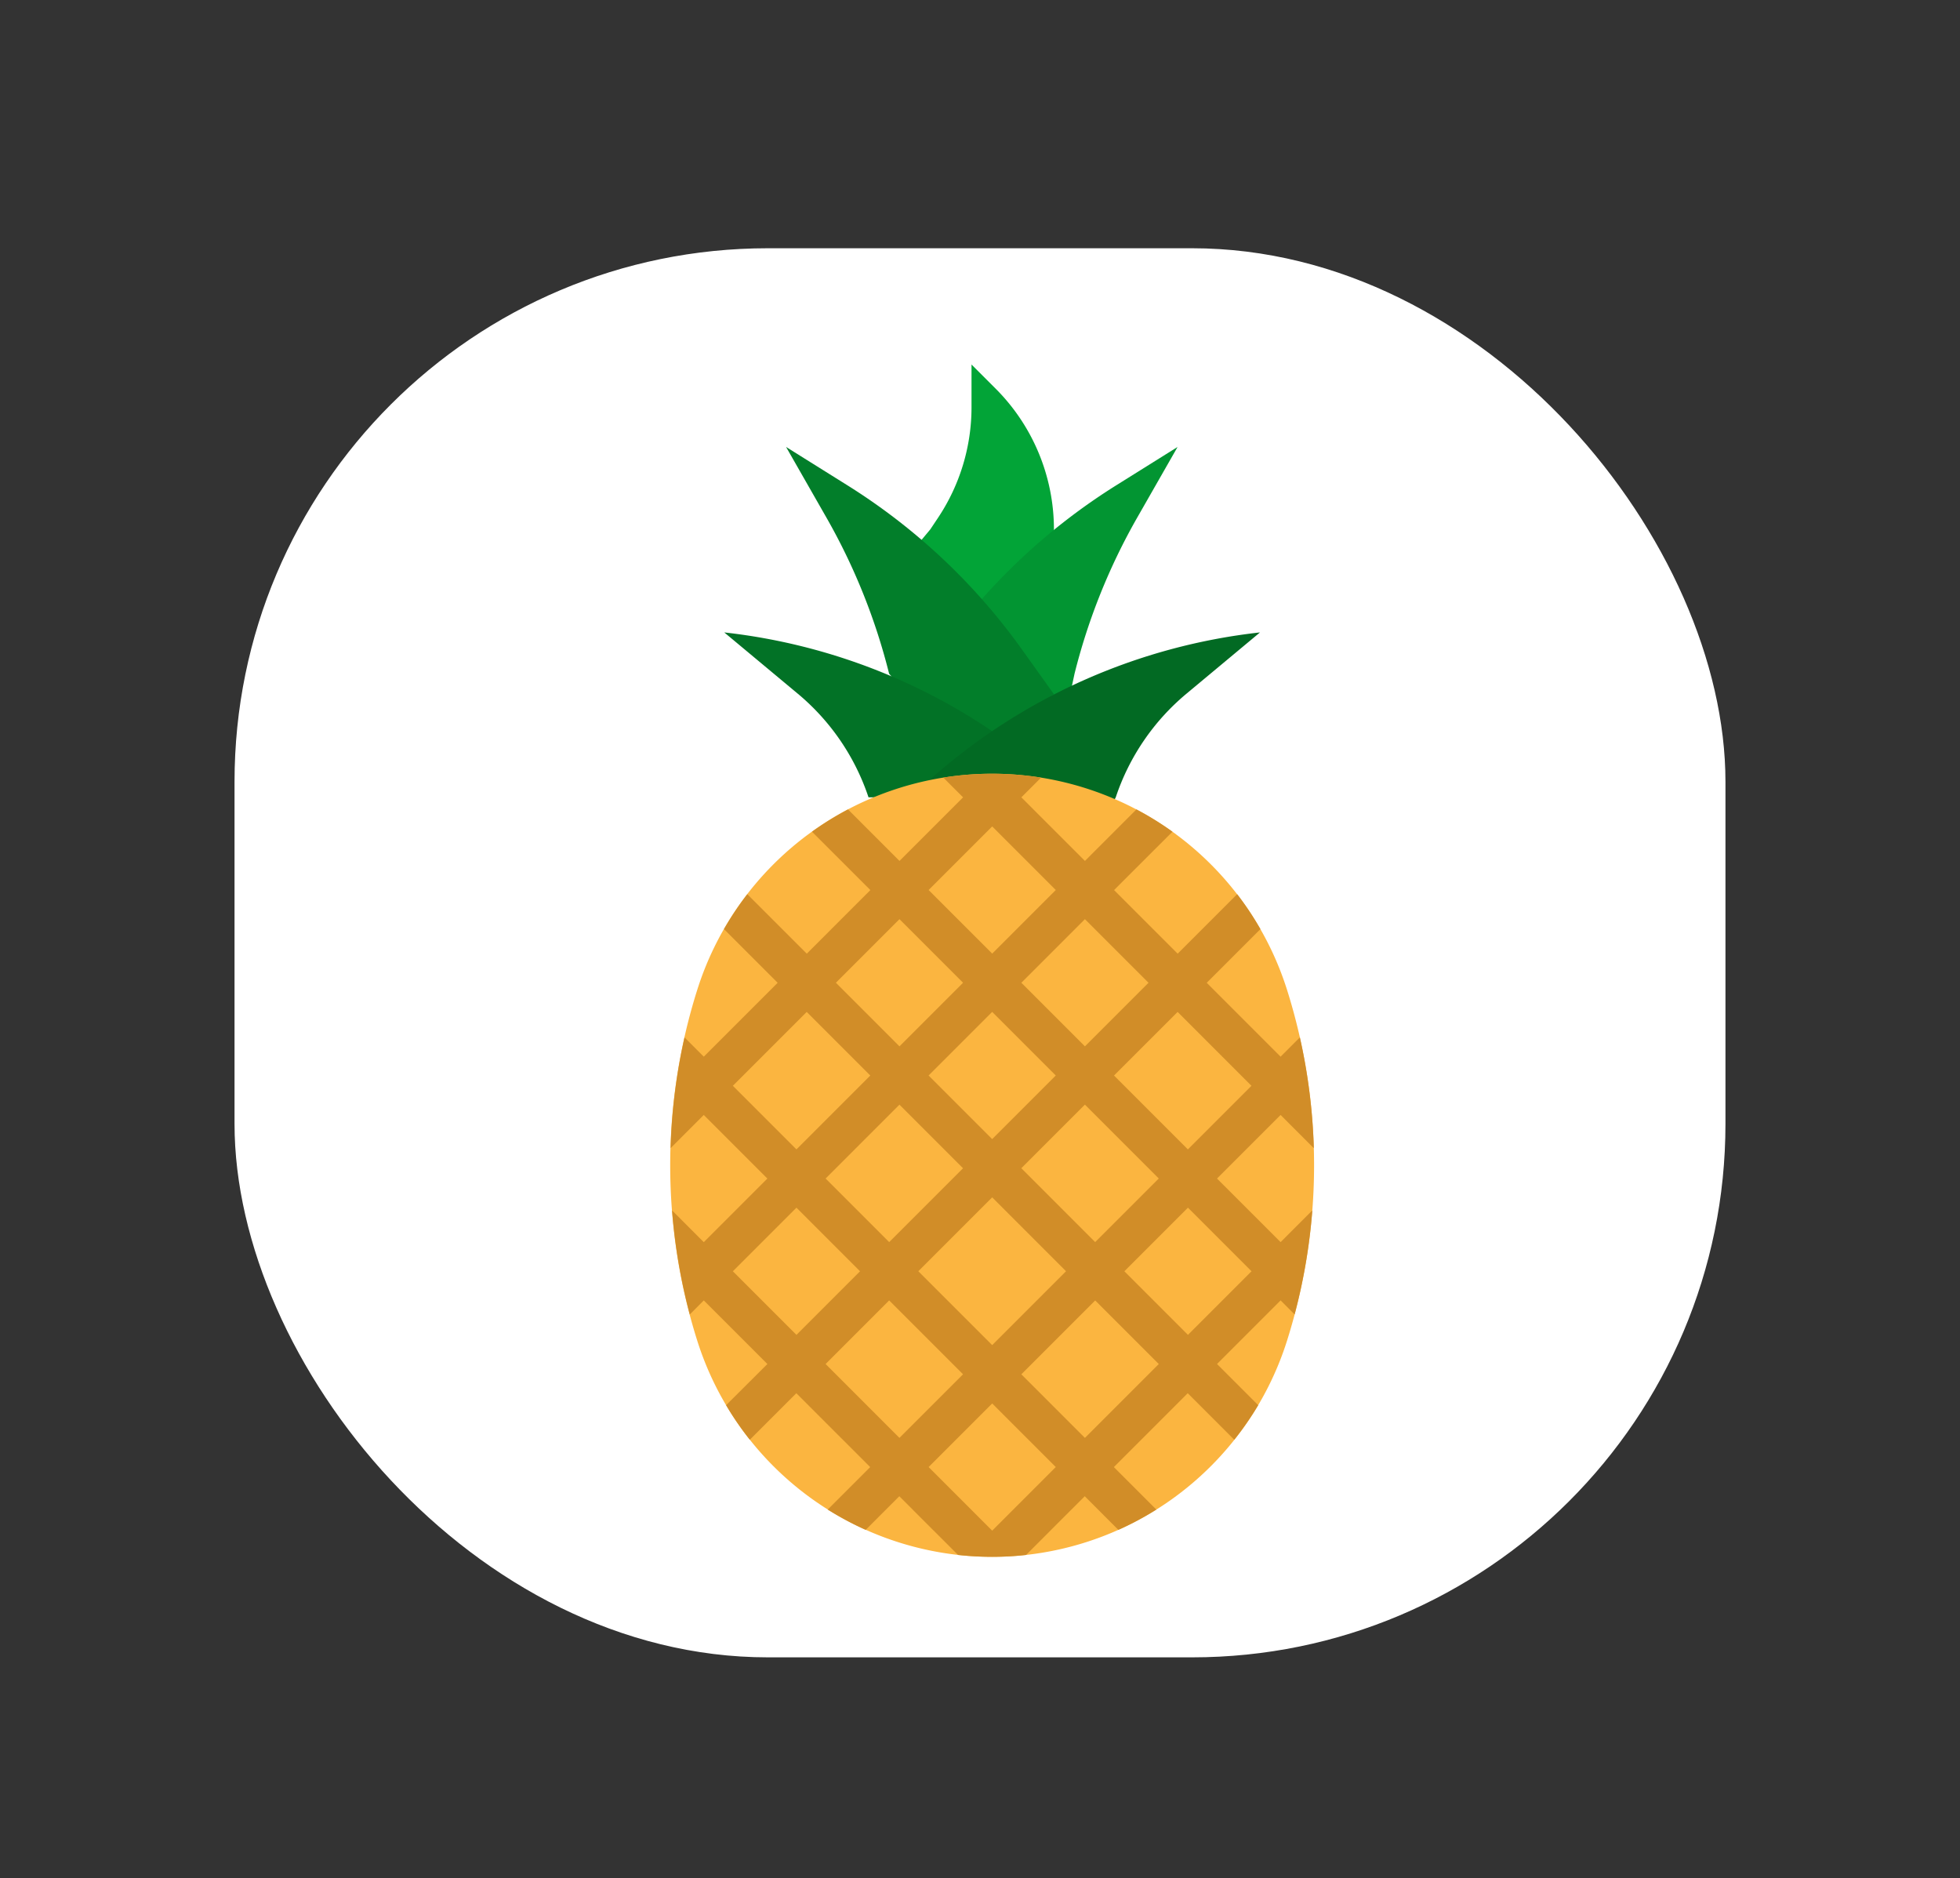 <svg xmlns="http://www.w3.org/2000/svg" xmlns:xlink="http://www.w3.org/1999/xlink" width="143.293" height="137.293" viewBox="0 0 143.293 137.293">
  <rect x="0" y="0" width="143.293" height="137.293" fill="#333333" stroke="none"/>
  <defs>
    <clipPath id="clip-path">
      <rect width="143.293" height="137.293" fill="none"/>
    </clipPath>
  </defs>
  <g id="Repeat_Grid_3" data-name="Repeat Grid 3" clip-path="url(#clip-path)">
    <g id="Group_2067" data-name="Group 2067" transform="translate(16.755 17.146)">
      <rect id="Rectangle_200" data-name="Rectangle 200" width="109" height="103" rx="39" transform="translate(0.391 1)" fill="#fff"/>
      <g id="Group_2082" data-name="Group 2082" transform="translate(-1.609 5.214)">
        <g id="flat" transform="translate(33.851 4.285)">
          <path id="Path_3739" data-name="Path 3739" d="M236.277,36.051h0a14.547,14.547,0,0,0-4.261-10.286L230.251,24v3.127a14.547,14.547,0,0,1-2.443,8.069l-.57.855-1.1,1.318,8.28,7.373Z" transform="translate(-208.222 -24)" fill="#02a437"/>
          <path id="Path_3740" data-name="Path 3740" d="M224,74.077l2.337-3.271a45.02,45.02,0,0,1,12.775-12.011L243.583,56l-2.944,5.152a45.021,45.021,0,0,0-4.588,11.418h0l-.554,2.588Z" transform="translate(-206.489 -49.974)" fill="#029532"/>
          <path id="Path_3741" data-name="Path 3741" d="M195.583,74.077l-2.337-3.271a45.019,45.019,0,0,0-12.775-12.011L176,56l2.944,5.152a45.02,45.02,0,0,1,4.588,11.418h0l5.2,6.11Z" transform="translate(-167.528 -49.974)" fill="#027e2a"/>
          <path id="Path_3742" data-name="Path 3742" d="M162.545,140.051h0a16.744,16.744,0,0,0-5.166-7.569L152,128h0a43.467,43.467,0,0,1,23.823,10.488l1.785,1.563Z" transform="translate(-148.047 -108.417)" fill="#027226"/>
          <path id="Path_3743" data-name="Path 3743" d="M239.064,140.051h0a16.745,16.745,0,0,1,5.166-7.57L249.608,128h0a43.468,43.468,0,0,0-23.823,10.488L224,140.051l14.774.565Z" transform="translate(-206.489 -108.417)" fill="#026a23"/>
          <path id="Path_3744" data-name="Path 3744" d="M154.542,240.082h0a22.61,22.61,0,0,1-21.56-15.8h0a42.574,42.574,0,0,1,0-25.64h0a22.609,22.609,0,0,1,21.56-15.8h0a22.609,22.609,0,0,1,21.56,15.8h0a42.57,42.57,0,0,1,0,25.64h0A22.609,22.609,0,0,1,154.542,240.082Z" transform="translate(-131.005 -152.931)" fill="#fbb540"/>
          <path id="Path_3745" data-name="Path 3745" d="M171.067,212.433l4.649-4.649,2.429,2.431a42.552,42.552,0,0,0-1.021-8.1l-1.408,1.41-5.4-5.4,3.924-3.924a22.166,22.166,0,0,0-1.7-2.555l-4.35,4.35-4.649-4.649,4.269-4.267a22.37,22.37,0,0,0-2.634-1.629l-3.764,3.766-4.649-4.649,1.44-1.44a22.568,22.568,0,0,0-7.142,0l1.442,1.44-4.649,4.649-3.764-3.766a22.369,22.369,0,0,0-2.634,1.629l4.269,4.267-4.649,4.649-4.348-4.348a22.235,22.235,0,0,0-1.706,2.553l3.924,3.924-5.4,5.4-1.408-1.408a42.493,42.493,0,0,0-1.019,8.095l2.427-2.427,4.649,4.649-4.649,4.649-2.318-2.32a42.285,42.285,0,0,0,1.294,7.605l1.024-1.026,4.649,4.649L135.177,229a22.345,22.345,0,0,0,1.734,2.525l3.4-3.4,5.4,5.4-3.105,3.105a22.567,22.567,0,0,0,2.777,1.484l2.457-2.459,4.293,4.293a22.627,22.627,0,0,0,2.486.137,22.19,22.19,0,0,0,2.486-.137l4.293-4.293,2.457,2.459a22.3,22.3,0,0,0,2.777-1.484l-3.105-3.105,5.4-5.4,3.4,3.4A22.342,22.342,0,0,0,174.078,229l-3.011-3.011,4.649-4.649,1.024,1.026a42.283,42.283,0,0,0,1.294-7.605l-2.318,2.32Zm2.519-6.779-4.649,4.649-5.4-5.4,4.649-4.649ZM152.5,211.68l-5.4,5.4-4.649-4.649,5.4-5.4Zm-2.519-6.779,4.649-4.649,4.649,4.649-4.649,4.649Zm4.649,8.908,5.4,5.4-5.4,5.4-5.4-5.4Zm2.13-2.13,4.649-4.649,5.4,5.4-4.649,4.649Zm9.3-13.557-4.649,4.649-4.649-4.649,4.649-4.649Zm-11.428-11.428,4.649,4.649-4.649,4.649-4.649-4.649Zm-6.779,6.779,4.649,4.649-4.649,4.649-4.649-4.649Zm-12.181,12.181,5.4-5.4,4.649,4.649-5.4,5.4Zm0,13.557,4.649-4.649,4.649,4.649-4.649,4.649Zm6.779,6.779,4.649-4.649,5.4,5.4-4.649,4.649Zm12.181,12.181-4.649-4.649,4.649-4.649,4.649,4.649Zm6.779-6.779-4.649-4.649,5.4-5.4,4.649,4.649Zm7.532-7.532-4.649-4.649,4.649-4.649,4.649,4.649Z" transform="translate(-131.09 -152.931)" fill="#d18d28"/>
        </g>
      </g>
    </g>
  </g>
</svg>
